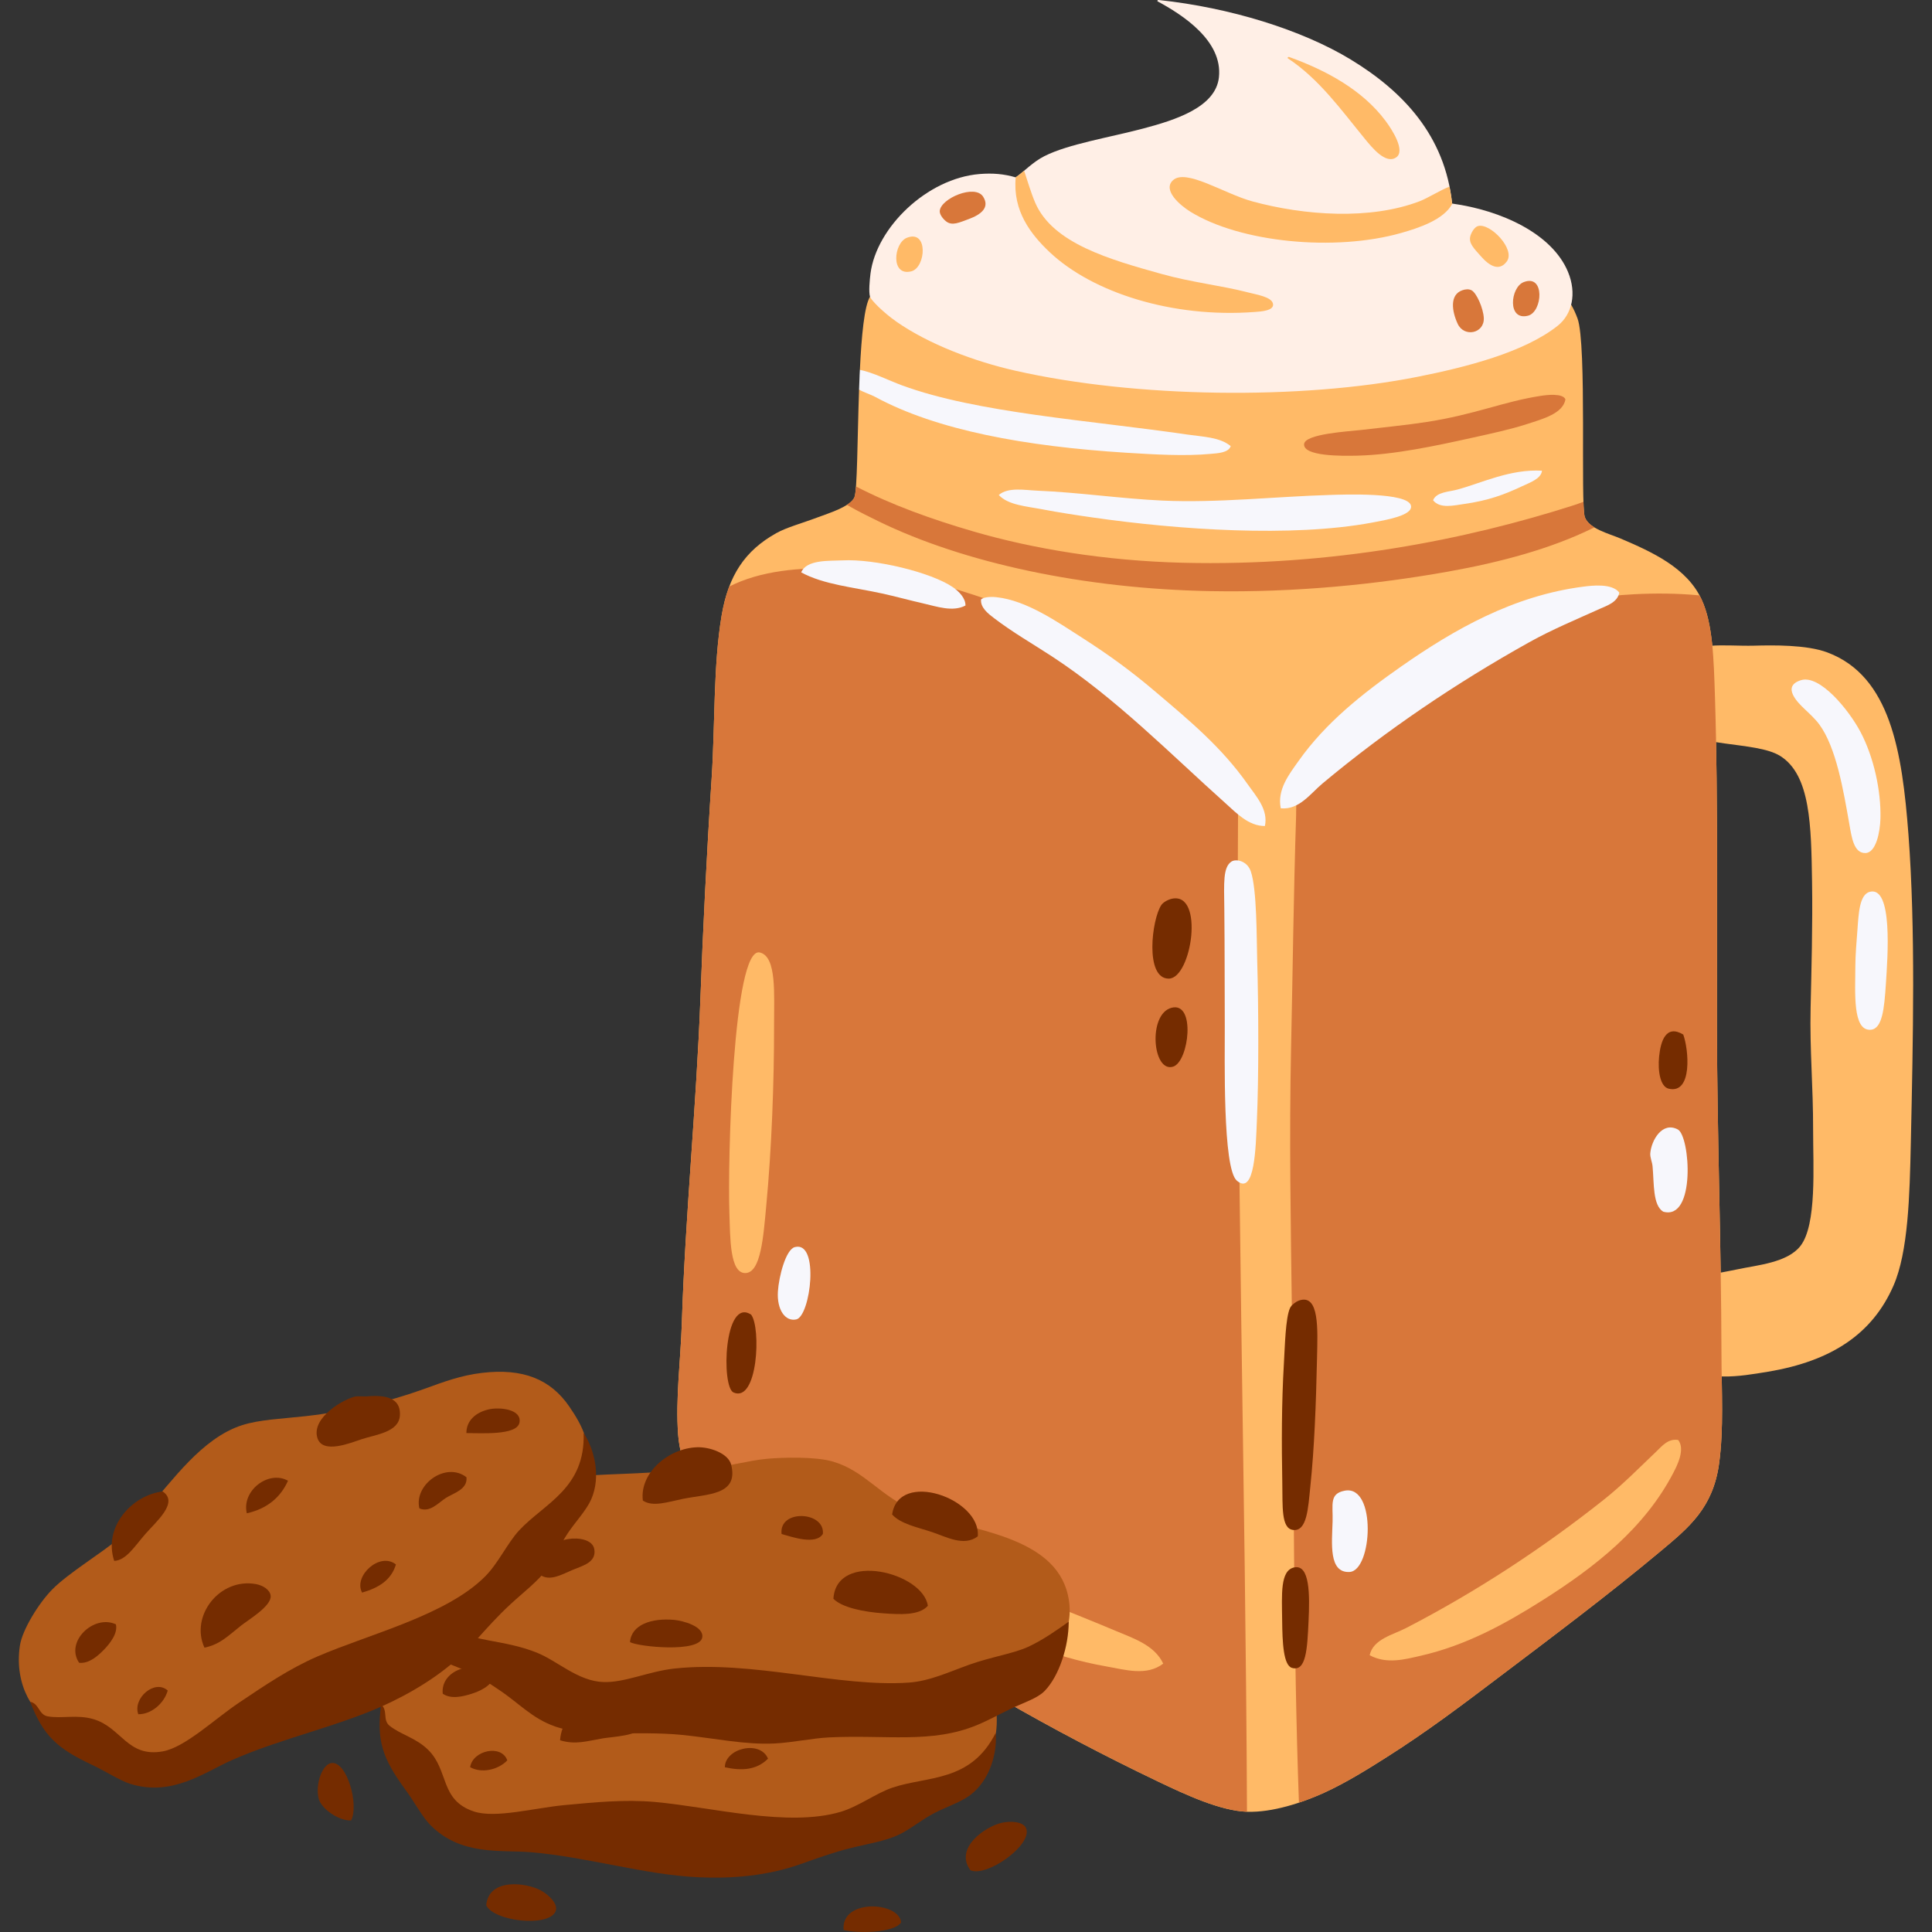 <?xml version="1.0" encoding="UTF-8"?>
<!-- Generator: Adobe Illustrator 25.2.1, SVG Export Plug-In . SVG Version: 6.00 Build 0)  -->
<svg xmlns="http://www.w3.org/2000/svg" xmlns:xlink="http://www.w3.org/1999/xlink" version="1.1" id="Capa_1" x="0px" y="0px" viewBox="0 0 512 512" style="enable-background:new 0 0 512 512;" xml:space="preserve" width="512" height="512">
<rect x="0" y="0" width="512" height="512" fill="#333333" stroke="none"/>
<g>
	<g>
		<g>
			<g>
				<g>
					<path style="fill-rule:evenodd;clip-rule:evenodd;fill:#FFBA67;" d="M464.82,171.11c5.064-0.137,13.939-0.272,19.437,1.784       c16.754,6.263,19.842,26.371,21.506,48.292c1.886,25.025,1.226,54.034,0.628,81.658c-0.305,14.145-0.699,28.898-4.579,37.822       c-5.559,12.794-16.392,20.042-33.288,22.851c-7.56,1.262-16.827,2.831-21.47-2.168c-1.823-1.966-5.269-12.133-2.343-18.157       c2.395-4.946,9.977-5.566,15.862-6.834c5.028-1.087,13.05-1.708,16.536-6.134c4.423-5.621,3.368-21.284,3.386-30.67       c0.025-11.832-0.912-21.116-0.664-32.466c0.21-9.596,0.566-21.835,0.383-33.473c-0.237-14.646-0.354-28.307-8.51-33.319       c-6.453-3.973-23.312-2.044-27.496-8.11c-2.589-3.751-2.135-13.453,0.371-17.073C448.346,169.684,457.06,171.311,464.82,171.11       z"/>
					<path style="fill-rule:evenodd;clip-rule:evenodd;fill:#F7F7FC;" d="M477.268,180.257c4.973-1.546,12.621,7.766,15.755,13.663       c3.529,6.641,5.507,15.611,5.314,23.006c-0.094,3.501-1.142,9.053-3.959,9.137c-3.082,0.093-3.657-4.09-4.273-7.608       c-1.583-9.003-3.466-20.321-7.971-26.476c-1.024-1.404-2.592-2.832-4.006-4.186C476.63,186.36,471.963,181.908,477.268,180.257       z"/>
					<path style="fill-rule:evenodd;clip-rule:evenodd;fill:#F7F7FC;" d="M495.521,236.337c6.152-1.564,4.731,17.221,4.264,24.348       c-0.431,6.531-0.924,11.969-4.021,12.21c-4.91,0.382-4.08-10.123-4.079-16.826c-0.003-2.916,0.346-6.834,0.549-9.557       C492.55,242.209,492.737,237.046,495.521,236.337z"/>
				</g>
				<g>
					<path style="fill-rule:evenodd;clip-rule:evenodd;fill:#FFBA67;" d="M307.921,59.116c29.077-0.759,63.156,2.6,86.575,9.043       c11.135,3.062,19.641,5.551,23.56,16.221c2.516,6.844,0.745,49.276,1.939,52.653c1.096,3.09,6.4,4.376,9.447,5.67       c8.456,3.602,17.647,7.793,21.505,16.176c2.982,6.461,3.219,15.773,3.543,26.042c0.843,26.503,0.449,61.571,0.514,87.122       c0.073,29.68,1.131,56.935,1.202,86.797c0.019,9.874,0.64,19.743-0.628,29.025c-1.612,11.725-7.943,16.903-15.532,23.238       c-14.007,11.695-28.527,22.562-43.091,33.573c-9.292,7.03-18.837,14.275-29.833,21.218c-4.597,2.908-10.33,6.513-16.256,9.219       c-5.923,2.697-13.687,5.217-20.265,5.028c-7.095-0.209-16.256-4.453-23.737-8.034c-28.566-13.649-54.402-28.719-79.973-45.792       c-6.184-4.125-13.116-7.466-19.559-11.693c-11.9-7.798-26.371-18.02-27.617-34.415c-0.721-9.507,0.663-19.669,0.985-29.7       c0.919-28.573,3.879-57.609,4.934-86.324c0.616-16.86,1.635-37.803,2.962-58.012c0.922-14.048,0.41-29.737,2.633-42.988       c1.801-10.71,6.186-17.248,14.488-21.889c2.75-1.543,6.712-2.584,11.015-4.204c2.9-1.089,8.563-2.82,9.678-5.257       c0.792-1.732,0.788-15.43,1.252-28.59c0.001-0.015,1.785-0.401,1.846-1.912c0.033-0.804-1.632-3.313-1.632-3.313       c0.432-9.029,1.18-16.956,2.689-19.387c5.729-9.236,21.295-14.511,34.581-16.335C279.114,60.375,292.413,59.52,307.921,59.116z       "/>
					<path style="fill-rule:evenodd;clip-rule:evenodd;fill:#D8773A;" d="M456.206,358.839c-0.072-29.862-1.13-57.116-1.202-86.797       c-0.065-25.551,0.329-60.619-0.514-87.122c-0.324-10.27-0.561-19.582-3.543-26.042c-0.172-0.374-0.367-0.73-0.56-1.088       c-5.827-0.585-12.042-0.581-17.165-0.318c-35.445,1.839-63.134,18.836-81.487,40.262c-2.715,3.161-6.987,7.394-7.733,10.079       c-0.62,2.157-0.432,5.445-0.526,8.529c-0.673,20.807-0.877,40.659-1.323,61.125c-0.522,24.081-0.085,47.288,0.204,69.692       c0.582,44.904,0.39,89.814,1.874,130.564c2.346-0.782,4.601-1.685,6.636-2.611c5.926-2.706,11.659-6.311,16.256-9.219       c10.996-6.943,20.541-14.189,29.833-21.218c14.564-11.01,29.084-21.878,43.091-33.573c7.589-6.335,13.921-11.513,15.532-23.237       C456.846,378.581,456.225,368.712,456.206,358.839z"/>
					<path style="fill-rule:evenodd;clip-rule:evenodd;fill:#D8773A;" d="M327.937,207.811c-0.416-1.623-2.629-3.689-4.316-5.903       c-4.638-6.089-10.249-11.594-15.371-16.045c-16.113-14.012-32.376-22.852-54.354-29.528       c-17.944-5.447-44.512-9.125-60.632-0.897c-0.879,2.313-1.553,4.874-2.036,7.743c-2.223,13.251-1.711,28.94-2.633,42.988       c-1.327,20.21-2.346,41.153-2.962,58.012c-1.055,28.715-4.015,57.751-4.934,86.324c-0.321,10.031-1.706,20.193-0.985,29.7       c1.246,16.395,15.717,26.617,27.617,34.415c6.443,4.228,13.375,7.568,19.559,11.693c25.571,17.073,51.407,32.142,79.973,45.792       c7.433,3.559,16.524,7.767,23.6,8.026c-0.356-85.477-2.922-176.019-2.374-263.435       C328.109,213.665,328.478,209.902,327.937,207.811z"/>
					<g>
						<path style="fill-rule:evenodd;clip-rule:evenodd;fill:#D8773A;" d="M421.982,140.028c0.18-0.089,0.365-0.179,0.549-0.27        c-1.19-0.731-2.14-1.61-2.536-2.727c-0.183-0.518-0.296-1.961-0.366-4.047c-0.913,0.333-1.799,0.665-2.645,0.936        c-28.529,9.126-64.002,16.191-103.492,15.218c-20.621-0.509-39.716-3.693-55.51-8.29        c-11.242-3.274-21.838-7.118-31.094-11.905c-0.149,1.492-0.306,2.506-0.48,2.887c-0.327,0.714-1.051,1.366-1.975,1.961        c3.078,1.784,6.217,3.305,8.328,4.334c22.721,11.082,54.513,17.913,88.08,18.531c22.506,0.417,44.104-1.811,62.975-5.182        C398.018,148.933,411.069,145.361,421.982,140.028z"/>
						<path style="fill-rule:evenodd;clip-rule:evenodd;fill:#D8773A;" d="M414.856,105.85c-0.676,3.751-5.918,5.154-10.381,6.592        c-4.341,1.396-9.385,2.472-14.084,3.516c-10.213,2.265-20.81,4.52-30.507,4.79c-4.468,0.126-14.489,0.162-14.289-3.032        c0.177-2.784,12.083-3.403,15.116-3.767c6.104-0.723,11.998-1.296,17.128-2.082c13.197-2.023,20.424-5.424,30.55-6.973        C409.895,104.663,414.21,104.146,414.856,105.85z"/>
						<path style="fill-rule:evenodd;clip-rule:evenodd;fill:#F7F7FC;" d="M239.02,102.117c-3.403-1.254-7.76-3.456-11.145-4.1        c-0.113,1.67-0.114,3.526-0.214,5.219c1.14,0.705,3.133,1.327,4.18,1.896c16.413,8.916,39.97,13.174,66.686,14.851        c7.49,0.47,15.55,0.934,22.271,0.301c1.747-0.168,4.755-0.236,5.357-2.058c-2.899-2.402-7.411-2.466-11.345-3.044        C288.679,111.354,258.968,109.458,239.02,102.117z"/>
						<path style="fill-rule:evenodd;clip-rule:evenodd;fill:#F7F7FC;" d="M408.641,124.742c-0.234,2.158-3.192,3.133-5.552,4.245        c-4.454,2.09-8.714,3.678-15.127,4.579c-2.649,0.369-6.365,1.324-8.181-0.994c0.904-2.235,4.192-2.204,6.55-2.857        C392.773,127.944,400.314,124.254,408.641,124.742z"/>
						<path style="fill-rule:evenodd;clip-rule:evenodd;fill:#F7F7FC;" d="M264.685,131.18c2.483-2.161,6.913-1.279,10.275-1.144        c10.9,0.446,21.986,2.105,33.083,2.623c14.529,0.677,30.321-1.087,44.436-1.494c3.35-0.097,20.879-0.806,21.457,2.915        c0.405,2.552-6.669,3.728-10.338,4.417c-21.382,3.978-51.338,1.877-73.76-1.322c-4.601-0.655-9.289-1.371-13.613-2.201        C272.053,134.174,267.19,133.87,264.685,131.18z"/>
					</g>
					<g>
						<g>
							<path style="fill-rule:evenodd;clip-rule:evenodd;fill:#F7F7FC;" d="M255.854,160.477c-3.395,1.775-7.574,0.255-11.262-0.583         c-3.588-0.815-7.296-1.843-10.873-2.625c-7.435-1.632-15.472-2.334-21.397-5.588c1.461-3.463,7.491-2.997,10.998-3.177         c8.471-0.437,23.453,3.147,29.22,7.121C254.119,156.71,255.928,158.542,255.854,160.477z"/>
							<path style="fill-rule:evenodd;clip-rule:evenodd;fill:#F7F7FC;" d="M429.128,157.044c-0.448,2.59-3.316,3.469-5.213,4.327         c-6.293,2.845-12.615,5.465-18.638,8.821c-19.417,10.83-37.968,23.379-54.782,37.424c-3.183,2.649-6.187,7.072-11.078,6.593         c-1.01-4.936,2.223-9.028,4.717-12.541c7.15-10.112,16.868-17.825,27.176-25.032c14.138-9.883,29.796-18.793,48.287-21.166         C421.734,155.196,427.224,154.498,429.128,157.044z"/>
							<path style="fill-rule:evenodd;clip-rule:evenodd;fill:#F7F7FC;" d="M335.214,218.901c-4.311,0.025-7.561-3.443-10.449-6.036         c-14.506-12.973-29.063-27.853-45.977-38.908c-5.061-3.311-10.505-6.414-15.488-10.244c-1.387-1.061-3.531-2.701-3.31-4.852         c0.557-0.545,2.239-0.8,4.108-0.596c7.967,0.868,16.029,6.496,22.663,10.739c7.349,4.7,13.185,9.007,19.165,14.077         c9.271,7.856,17.753,14.861,24.746,24.788C332.948,211.102,336.137,214.547,335.214,218.901z"/>
						</g>
						<g>
							<path style="fill-rule:evenodd;clip-rule:evenodd;fill:#FFBA67;" d="M444.739,381.613c-2.657-0.466-4.345,1.667-5.732,2.986         c-4.596,4.377-8.978,8.864-14.003,12.85c-16.184,12.843-33.817,24.403-52.399,34.009c-3.501,1.81-8.688,2.903-9.63,7.189         c4.528,2.467,9.455,1.078,13.602,0.127c11.949-2.735,22.295-8.409,32.322-14.759c13.733-8.7,26.965-19.005,34.624-33.837         C444.409,388.467,446.673,384.057,444.739,381.613z"/>
							<path style="fill-rule:evenodd;clip-rule:evenodd;fill:#FFBA67;" d="M308.267,440.879c-2.282-4.899-7.954-6.726-12.449-8.621         c-22.483-9.464-47.147-17.978-68.76-31.218c-6.469-3.963-12.9-8.473-19.912-12.065c-1.952-1-4.96-2.554-7.279-1.15         c-0.316,0.921,0.299,2.975,1.529,4.982c5.255,8.562,15.96,14.675,24.324,19.916c9.276,5.812,17.285,10.11,26.242,14.175         c13.876,6.29,26.369,12.144,41.368,14.745C298.214,442.492,303.836,444.254,308.267,440.879z"/>
							<g>
								<path style="fill-rule:evenodd;clip-rule:evenodd;fill:#FFBA67;" d="M201.362,252.416          c4.537,1.069,3.747,11.105,3.772,19.335c0.023,15.074-0.641,32.687-2.067,47.769c-0.76,8.164-1.415,17.839-5.572,17.853          c-4.12,0.012-3.968-9.355-4.199-15.934C192.816,307.802,194.24,250.743,201.362,252.416z"/>
								<path style="fill-rule:evenodd;clip-rule:evenodd;fill:#752C00;" d="M446.074,274.156c1.462,3.91,2.525,15.858-3.849,14.36          c-2.225-0.523-2.93-4.63-2.545-8.503C440.102,275.789,441.537,271.454,446.074,274.156z"/>
								<path style="fill-rule:evenodd;clip-rule:evenodd;fill:#752C00;" d="M310.55,238.178c8.695-1.888,5.27,21.121-0.803,21.166          c-6.431,0.045-4.526-15.769-1.974-19.514C308.255,239.115,309.52,238.404,310.55,238.178z"/>
								<path style="fill-rule:evenodd;clip-rule:evenodd;fill:#F7F7FC;" d="M440.759,321.102          c-2.784-1.721-2.388-7.422-2.811-12.018c-0.101-1.125-0.695-2.377-0.609-3.429c0.271-3.408,3.152-8.549,7.306-6.333          C447.921,301.072,449.473,323.571,440.759,321.102z"/>
								<path style="fill-rule:evenodd;clip-rule:evenodd;fill:#752C00;" d="M344.206,344.671c5.521-1.959,4.977,7.74,4.821,15.135          c-0.274,12.615-0.712,23.91-1.773,34.127c-0.582,5.619-0.84,12.021-4.618,11.514c-3.142-0.424-2.702-6.243-2.814-12.358          c-0.195-10.568-0.193-21.242,0.423-31.765c0.273-4.615,0.426-11.987,1.607-14.653          C342.246,345.776,343.537,344.912,344.206,344.671z"/>
								<path style="fill-rule:evenodd;clip-rule:evenodd;fill:#752C00;" d="M310.912,282.664          c-5.47,1.764-6.787-13.922-0.451-15.592C316.952,265.358,315.094,281.313,310.912,282.664z"/>
								<path style="fill-rule:evenodd;clip-rule:evenodd;fill:#F7F7FC;" d="M210.649,330.49c6.603-1.719,4.157,18.328,0.376,19.166          c-2.908,0.644-5.185-2.537-4.87-7.417C206.41,338.312,208.226,331.118,210.649,330.49z"/>
								<path style="fill-rule:evenodd;clip-rule:evenodd;fill:#752C00;" d="M199.054,348.392c2.67,3.417,1.787,23.44-4.663,20.63          C191.104,367.594,191.829,343.671,199.054,348.392z"/>
								<path style="fill-rule:evenodd;clip-rule:evenodd;fill:#F7F7FC;" d="M356.399,395.041c8.446-1.554,7.305,21.238,1.24,21.548          c-5.585,0.286-4.659-7.646-4.487-13.42C353.275,398.739,352.21,395.813,356.399,395.041z"/>
								<path style="fill-rule:evenodd;clip-rule:evenodd;fill:#752C00;" d="M342.973,415.383c4.15-0.868,4.154,7.137,3.798,14.429          c-0.332,7.104-0.617,13.271-4.368,12.201c-2.303-0.653-2.561-6.764-2.621-12.694          C339.711,422.543,339.216,416.17,342.973,415.383z"/>
								<path style="fill-rule:evenodd;clip-rule:evenodd;fill:#F7F7FC;" d="M326.341,228.329c1.208-0.798,4.169-0.197,5.124,2.564          c1.655,4.793,1.54,17.716,1.7,23.365c0.376,13.258,0.437,31.128-0.09,43.067c-0.287,6.353-0.497,19.701-5.306,15.555          c-3.803-3.277-3.15-32.841-3.191-40.872c-0.053-11.176-0.001-19.32-0.123-31.308          C324.378,234.012,324.082,229.834,326.341,228.329z"/>
							</g>
						</g>
					</g>
				</g>
			</g>
			<g>
				<path style="fill-rule:evenodd;clip-rule:evenodd;fill:#FFEFE6;" d="M306.728,0.332c-0.054-0.29,0.137-0.32,0.346-0.332      c18.89,1.999,37.993,7.933,50.91,15.789c13.764,8.372,24.964,20.094,26.844,38.155c12.985,1.792,26.475,7.946,30.697,18.081      c2.404,5.772,1.083,11.285-2.704,14.291c-8.954,7.114-24.458,11.02-37.182,13.547c-30.881,6.137-74.618,5.617-106.548-1.619      c-10.869-2.458-22.935-7.012-31.495-12.975c-3.49-2.432-6.752-5.717-7.032-6.641c-0.384-1.286-0.091-4.376,0.129-6.148      c1.57-12.173,14.946-25.224,28.928-26.362c3.383-0.276,6.434-0.038,9.546,0.886c2.241-1.542,4.549-4.088,7.638-5.641      c6.335-3.188,17.032-4.894,26.116-7.292c8.626-2.278,19.243-5.657,20.107-13.575C324.098,10.761,313.274,3.86,306.728,0.332z"/>
				<g>
					<g>
						<path style="fill-rule:evenodd;clip-rule:evenodd;fill:#FFBA67;" d="M341.249,15.427c-0.054-0.296,0.134-0.322,0.352-0.337        c9.945,3.573,19.506,8.794,25.59,16.949c1.758,2.353,5.278,7.855,2.874,9.627c-2.795,2.053-6.528-2.629-8.434-4.962        C355.456,29.181,349.589,20.912,341.249,15.427z"/>
						<path style="fill-rule:evenodd;clip-rule:evenodd;fill:#FFBA67;" d="M337.333,80.405c-0.471-1.729-4.214-2.302-6.436-2.875        c-7.497-1.934-14.877-2.639-23.121-4.941c-13.624-3.799-28.755-8.064-33.414-18.826c-1.103-2.54-2.105-5.959-2.956-8.52        c-0.765,0.644-1.503,1.253-2.229,1.755c-0.838,8.892,3.979,15.091,9.002,19.832c11.365,10.72,32.54,17.49,54.315,15.846        C333.965,82.565,337.877,82.398,337.333,80.405z"/>
						<path style="fill-rule:evenodd;clip-rule:evenodd;fill:#FFBA67;" d="M384.898,53.955c-0.023-0.003-0.047-0.008-0.07-0.011        c-0.16-1.541-0.412-3.02-0.704-4.471c-2.079,0.729-5.771,3.035-7.823,3.825c-13.151,5.074-30.625,3.823-44.411,0.07        c-7.496-2.041-17.622-8.803-21.061-5.581c-2.775,2.601,1.855,6.591,4.61,8.3c13.23,8.207,38.325,10.639,55.9,5.646        C375.928,60.43,382.674,58.235,384.898,53.955z"/>
					</g>
					<g>
						<path style="fill-rule:evenodd;clip-rule:evenodd;fill:#D8773A;" d="M250.66,58.61c-0.883-0.726-1.684-1.857-1.615-2.709        c0.262-3.313,9.335-7.186,11.497-3.776c1.786,2.808-0.446,4.693-3.808,5.927C254.219,58.969,252.291,59.957,250.66,58.61z"/>
						<g>
							<path style="fill-rule:evenodd;clip-rule:evenodd;fill:#FFBA67;" d="M389.71,62.388c0.362-1.083,1.132-2.23,1.955-2.471         c3.191-0.939,10.048,6.149,7.643,9.386c-1.986,2.666-4.542,1.262-6.904-1.438C390.645,65.849,389.035,64.399,389.71,62.388z"/>
							<path style="fill-rule:evenodd;clip-rule:evenodd;fill:#D8773A;" d="M387.537,76.919c0.778-0.27,1.688-0.376,2.414-0.003         c1.363,0.691,3.146,4.82,3.27,7.339c0.194,4.116-5.205,5.249-6.923,1.552C384.773,82.516,384.093,78.113,387.537,76.919z"/>
							<path style="fill-rule:evenodd;clip-rule:evenodd;fill:#D8773A;" d="M403.754,74.781c5.759-2.295,5.063,7.894,1.183,8.884         C399.382,85.075,400.266,76.168,403.754,74.781z"/>
						</g>
						<path style="fill-rule:evenodd;clip-rule:evenodd;fill:#FFBA67;" d="M240.314,63.022c5.764-2.295,5.074,7.899,1.191,8.884        C235.951,73.314,236.826,64.412,240.314,63.022z"/>
					</g>
				</g>
			</g>
		</g>
		<g>
			<path style="fill-rule:evenodd;clip-rule:evenodd;fill:#752C00;" d="M257.16,495.627c-4.342-5.94,3.998-11.544,8.175-12.535     c2.407-0.574,5.993-0.413,6.644,1.545C273.471,489.109,261.408,497.561,257.16,495.627z"/>
			<path style="fill-rule:evenodd;clip-rule:evenodd;fill:#752C00;" d="M128.853,504.887c0.704-7.32,10.666-5.96,14.434-3.927     c2.184,1.178,4.756,3.682,3.941,5.576C145.362,510.868,130.736,509.153,128.853,504.887z"/>
			<path style="fill-rule:evenodd;clip-rule:evenodd;fill:#752C00;" d="M93.049,482.439c-3.329,0.135-7.961-3.135-8.611-5.836     c-0.927-3.827,0.999-9.173,3.489-9.391C91.967,466.853,95.179,478.279,93.049,482.439z"/>
			<path style="fill-rule:evenodd;clip-rule:evenodd;fill:#752C00;" d="M238.803,509.458c-1.839,2.867-11.889,2.948-15.235,1.998     C222.8,503.067,238.329,503.916,238.803,509.458z"/>
			<g>
				<g>
					<path style="fill-rule:evenodd;clip-rule:evenodd;fill:#B25B1A;" d="M247.861,432.374       c10.119,4.048,15.115,10.147,16.021,18.862c0.649,6.259,0.52,11.941-4.389,17.179c-7.152,7.638-17.664,5.651-26.507,8.786       c-4.985,1.771-10.758,5.821-16.317,7.188c-7.287,1.784-14.988,1.505-24.137,0.291c-8.149-1.08-16.931-2.984-25.092-2.885       c-7.743,0.092-15.041,1.548-23.515,2.412c-7.596,0.774-18.669,0.714-25.039-4.633c-4.467-3.749-2.553-8.14-6.257-12.264       c-2.526-2.8-6.603-4.223-8.702-6.916c-3.737-4.788-4.709-14.428,1.771-23.03c2.549-3.394,9.817-7.535,14.614-8.988       c5.984-1.811,16.034-2.179,22.322-3.498c3.425-0.716,6.916-2.195,10.246-3.35c9.077-3.143,21.369-9.446,32.412-7.379       c4.819,0.898,10.234,3.612,15.911,5.919c10.328,4.204,21.114,7.178,30.861,8.663       C237.903,429.621,242.562,430.254,247.861,432.374z"/>
					<path style="fill-rule:evenodd;clip-rule:evenodd;fill:#752C00;" d="M263.882,459.211c0.399,5.188-1.382,12.317-6.636,16.405       c-2.508,1.961-6.47,3.206-9.774,4.94c-3.326,1.751-6.323,4.276-9.27,5.659c-3.795,1.78-8.516,2.462-13.051,3.613       c-4.344,1.1-8.522,2.581-12.893,4.144c-8.881,3.169-18.321,3.933-27.224,3.518c-14.277-0.662-29.541-5.403-44.384-6.635       c-7.926-0.659-18.599,1.027-26.701-7.307c-2.053-2.105-4.108-5.983-6.538-9.301c-6.023-8.237-7.679-12.892-6.409-22.536       c1.866,1.6,0.353,4.104,2.219,5.617c2.937,2.372,7.027,3.194,10.29,6.441c5.516,5.474,3.007,13.283,12.084,16.294       c5.698,1.893,16.097-0.956,24.014-1.695c7.895-0.738,15.958-1.545,23.985-0.824c15.044,1.357,35.255,6.77,49.24,2.593       c4.685-1.405,9.427-4.966,13.67-6.393C245.818,470.602,257.261,472.396,263.882,459.211z"/>
				</g>
				<g>
					<path style="fill-rule:evenodd;clip-rule:evenodd;fill:#752C00;" d="M217.818,423.143c3.345,1.477,8.416,4.085,5.498,8.742       c-2.356,3.774-7.995,1.39-11.912,0.675c-2.874-0.519-11.069-1.353-10.131-5.909c1.129-5.495,11.075-5.732,14.132-4.809       C215.82,421.969,217.622,423.055,217.818,423.143z"/>
					<path style="fill-rule:evenodd;clip-rule:evenodd;fill:#752C00;" d="M236.571,444.402c1.534-2.88,4.748-3.633,8.133-2.716       c2.856,0.771,7.861,4.162,5.551,6.992C248.023,451.418,239.933,446.197,236.571,444.402z"/>
					<path style="fill-rule:evenodd;clip-rule:evenodd;fill:#752C00;" d="M230.997,454.687c-1.238,3.033-5.111,2.046-7.415,2.215       c-2.349,0.174-5.656,1.47-7.487-0.933C217.807,449.702,228.242,448.396,230.997,454.687z"/>
					<path style="fill-rule:evenodd;clip-rule:evenodd;fill:#752C00;" d="M189.012,432.91c-3.919,3.001-8.477,3.838-13.725,2.365       C176.918,429.289,185.894,427.929,189.012,432.91z"/>
					<path style="fill-rule:evenodd;clip-rule:evenodd;fill:#752C00;" d="M138.393,429.578c1.668-9.322,12.473-13.076,20.072-10.044       c2.448,4.664-5.368,6.199-9.517,7.748C144.946,428.786,141.246,430.942,138.393,429.578z"/>
					<path style="fill-rule:evenodd;clip-rule:evenodd;fill:#752C00;" d="M203.532,466.069c-3.112,3.095-7.111,3.235-11.437,2.267       C192.111,463.328,201.434,461.022,203.532,466.069z"/>
					<path style="fill-rule:evenodd;clip-rule:evenodd;fill:#752C00;" d="M148.424,461.195c0.599-9.198,12.363-14.412,20.018-8.291       c1.442,1.15,2.601,3.109,1.958,4.605c-1.073,2.49-8.152,2.754-10.595,3.168C155.402,461.419,152.579,462.438,148.424,461.195z"/>
					<path style="fill-rule:evenodd;clip-rule:evenodd;fill:#752C00;" d="M130.759,444.548c-0.6,2.328-3.799,3.71-5.913,4.365       c-2.06,0.64-5.277,1.494-7.517-0.063C116.652,442.102,126.943,439.368,130.759,444.548z"/>
					<path style="fill-rule:evenodd;clip-rule:evenodd;fill:#752C00;" d="M134.437,466.526c-2.55,2.623-6.959,3.44-9.847,1.79       C125.287,463.821,132.939,462.191,134.437,466.526z"/>
				</g>
			</g>
			<g>
				<path style="fill-rule:evenodd;clip-rule:evenodd;fill:#B25B1A;" d="M203.152,386.606c4.361-0.413,13.038-0.619,17.592,0.73      c8.534,2.516,12.392,9.11,21.929,13.219c0.277,0.121,0.708,0.361,0.784,0.391c13.908,4.542,35.996,6.07,39.55,21.764      c2.203,9.734-3.596,17.422-11.664,20.75c-6.565,2.714-15.072,1.44-23.838,2.813c-7.233,1.137-12.709,4.342-19.131,5.531      c-14.463,2.674-26.597-2.87-41.823-1.827c-7.867,0.54-12.959,2.8-19.54,2.8c-11.791-0.001-18.43-4.771-28.562-8.51      c-6.074-2.246-12.907-3.139-16.815-5.42c-5.979-3.489-12.754-13.104-11.018-22.637c0.868-4.8,6.995-9.446,12.464-12.937      c7.444-4.742,12.108-8.248,19.119-10.221c8.587-2.419,19.584-2.146,30.484-2.831c5.458-0.346,10.59-0.745,15.63-1.222      C193.747,388.484,198.247,387.076,203.152,386.606z"/>
				<path style="fill-rule:evenodd;clip-rule:evenodd;fill:#752C00;" d="M110.372,418.164c1.276,4.715,3.923,10.172,8.105,12.875      c6.401,4.14,14.984,3.352,23.866,6.962c5.531,2.248,10.868,7.549,17.613,7.759c5.648,0.179,11.965-2.836,18.75-3.574      c20.737-2.257,43.557,5.019,62.155,3.717c5.508-0.389,10.611-2.814,16.013-4.744c5.832-2.082,11.696-2.93,15.623-4.74      c3.797-1.748,7.715-4.496,10.721-6.651c0.008,6.531-2.538,14.416-6.387,18.365c-1.91,1.957-5.374,2.993-8.973,4.719      c-2.947,1.412-5.944,3.071-8.978,4.326c-11.966,4.95-24.083,2.524-39.079,3.249c-4.763,0.232-9.5,1.342-14.459,1.609      c-7.904,0.42-16.302-1.45-24.638-2.27c-11.858-1.166-25.002,0.774-33.609-2.236c-6.155-2.155-9.526-6.175-14.893-9.727      c-2.353-1.566-4.87-3.342-7.824-4.667c-3.16-1.414-6.474-2.365-8.221-3.881C111.472,435.182,109.104,426.329,110.372,418.164z"/>
				<g>
					<path style="fill-rule:evenodd;clip-rule:evenodd;fill:#752C00;" d="M170.361,397.653c-0.908-7.257,6.75-13.885,14.414-14.115       c3.3-0.1,8.252,1.587,9.003,4.661c1.994,8.117-6.329,7.686-12.869,9.03C176.948,398.043,172.946,399.442,170.361,397.653z"/>
					<path style="fill-rule:evenodd;clip-rule:evenodd;fill:#752C00;" d="M259.116,407.152c-3.664,2.79-8.403,0.099-12.12-1.137       c-3.831-1.271-8.301-2.141-10.571-4.658C238.104,389.431,260.023,397.139,259.116,407.152z"/>
					<path style="fill-rule:evenodd;clip-rule:evenodd;fill:#752C00;" d="M133.621,398.158c-0.166,4.038-4.293,5.983-7.013,7.838       c-2.685,1.834-5.839,4.874-9.37,4.332c-0.697-3.76,1.453-7.991,4.27-10.18C124.45,397.869,129.85,395.725,133.621,398.158z"/>
					<path style="fill-rule:evenodd;clip-rule:evenodd;fill:#752C00;" d="M218.072,406.493c-1.869,3.038-8.134,0.825-10.946,0.036       C206.345,399.905,218.641,400.47,218.072,406.493z"/>
					<path style="fill-rule:evenodd;clip-rule:evenodd;fill:#752C00;" d="M143.056,417.283c-1.086-4.154,3.336-8.733,7.4-9.404       c3.002-0.496,6.644,0.171,7.049,2.712c0.553,3.51-3.117,4.333-5.848,5.491C148.93,417.23,145.624,419.228,143.056,417.283z"/>
					<path style="fill-rule:evenodd;clip-rule:evenodd;fill:#752C00;" d="M245.886,425.56c-2.325,2.643-7.574,2.274-11.724,1.992       c-5.241-0.361-11.028-1.529-13.3-3.865C221.65,410.949,244.647,416.68,245.886,425.56z"/>
					<path style="fill-rule:evenodd;clip-rule:evenodd;fill:#752C00;" d="M166.958,435.185c0.343-4.672,5.817-6.439,11.712-5.898       c2.171,0.198,7.959,1.67,7.432,4.666C185.392,438.035,169.313,436.44,166.958,435.185z"/>
				</g>
			</g>
			<g>
				<g>
					<path style="fill-rule:evenodd;clip-rule:evenodd;fill:#B25B1A;" d="M127.765,363.824c10.832-1.283,18.136,1.69,23.096,8.915       c3.56,5.187,6.161,10.242,4.349,17.187c-2.637,10.127-12.82,13.403-19.088,20.384c-3.539,3.94-6.674,10.257-10.895,14.105       c-5.557,5.05-12.454,8.486-21.074,11.793c-7.671,2.942-16.296,5.467-23.422,9.454c-6.754,3.776-12.471,8.542-19.504,13.352       c-6.302,4.308-16.054,9.546-24.21,7.891c-5.713-1.16-6.123-5.931-11.357-7.782c-3.548-1.259-7.818-0.557-10.944-1.921       c-5.578-2.421-11.03-10.428-9.444-21.077c0.61-4.2,5.03-11.308,8.547-14.88c4.379-4.449,13.037-9.573,17.936-13.735       c2.664-2.264,5.012-5.232,7.392-7.843c6.476-7.089,14.262-18.5,24.951-21.961c4.66-1.511,10.716-1.72,16.806-2.402       c11.081-1.239,21.976-3.781,31.243-7.132C117.718,366.158,122.108,364.493,127.765,363.824z"/>
					<path style="fill-rule:evenodd;clip-rule:evenodd;fill:#752C00;" d="M154.668,379.745c2.836,4.366,4.669,11.483,2.013,17.584       c-1.269,2.917-4.155,5.906-6.226,9.009c-2.092,3.127-3.522,6.775-5.439,9.395c-2.491,3.383-6.317,6.235-9.742,9.414       c-3.3,3.038-6.262,6.334-9.355,9.8c-6.285,7.03-14.211,12.207-22.23,16.095c-12.859,6.24-28.535,9.367-42.167,15.375       c-7.272,3.207-15.841,9.787-26.953,6.337c-2.795-0.867-6.455-3.294-10.174-5.049c-9.227-4.357-12.913-7.651-16.406-16.734       c2.408,0.514,2.27,3.435,4.633,3.872c3.716,0.684,7.696-0.547,12.123,0.742c7.453,2.177,8.988,10.232,18.398,8.546       c5.913-1.063,13.684-8.535,20.286-12.965c6.583-4.417,13.284-8.981,20.679-12.179c13.861-5.996,34.208-10.895,44.488-21.247       c3.456-3.473,5.913-8.861,8.959-12.146C144.247,398.381,155.157,394.491,154.668,379.745z"/>
				</g>
				<g>
					<path style="fill-rule:evenodd;clip-rule:evenodd;fill:#752C00;" d="M96.967,370.065c3.648-0.296,9.343-0.427,9.008,5.055       c-0.269,4.443-6.354,5.037-10.143,6.286c-2.769,0.911-10.376,4.099-11.725-0.354c-1.63-5.366,6.995-10.332,10.123-10.979       C94.652,369.99,96.753,370.083,96.967,370.065z"/>
					<path style="fill-rule:evenodd;clip-rule:evenodd;fill:#752C00;" d="M123.598,379.783c-0.019-3.266,2.441-5.459,5.853-6.27       c2.871-0.69,8.89-0.098,8.215,3.49C137.006,380.475,127.408,379.755,123.598,379.783z"/>
					<path style="fill-rule:evenodd;clip-rule:evenodd;fill:#752C00;" d="M123.616,391.482c0.366,3.257-3.517,4.239-5.456,5.488       c-1.982,1.272-4.265,3.993-7.026,2.756C109.653,393.402,118.195,387.269,123.616,391.482z"/>
					<path style="fill-rule:evenodd;clip-rule:evenodd;fill:#752C00;" d="M76.322,392.408c-2.003,4.505-5.601,7.422-10.914,8.634       C63.971,395.001,71.211,389.523,76.322,392.408z"/>
					<path style="fill-rule:evenodd;clip-rule:evenodd;fill:#752C00;" d="M30.27,413.661c-2.987-8.984,4.703-17.442,12.836-18.411       c4.375,2.931-1.763,8.012-4.646,11.349C35.644,409.836,33.427,413.494,30.27,413.661z"/>
					<path style="fill-rule:evenodd;clip-rule:evenodd;fill:#752C00;" d="M104.923,414.6c-1.251,4.206-4.692,6.236-8.966,7.454       C93.587,417.649,100.674,411.17,104.923,414.6z"/>
					<path style="fill-rule:evenodd;clip-rule:evenodd;fill:#752C00;" d="M54.185,436.648c-3.863-8.367,3.982-18.572,13.626-16.852       c1.813,0.326,3.769,1.495,3.918,3.116c0.256,2.698-5.843,6.308-7.79,7.844C60.426,433.509,58.425,435.752,54.185,436.648z"/>
					<path style="fill-rule:evenodd;clip-rule:evenodd;fill:#752C00;" d="M30.712,430.465c0.581,2.33-1.564,5.071-3.1,6.656       c-1.509,1.544-3.925,3.832-6.641,3.537C17.158,435.05,24.887,427.732,30.712,430.465z"/>
					<path style="fill-rule:evenodd;clip-rule:evenodd;fill:#752C00;" d="M44.449,448.011c-0.995,3.522-4.479,6.345-7.806,6.278       C35.12,450.006,41.054,444.921,44.449,448.011z"/>
				</g>
			</g>
		</g>
	</g>
</g>















</svg>
